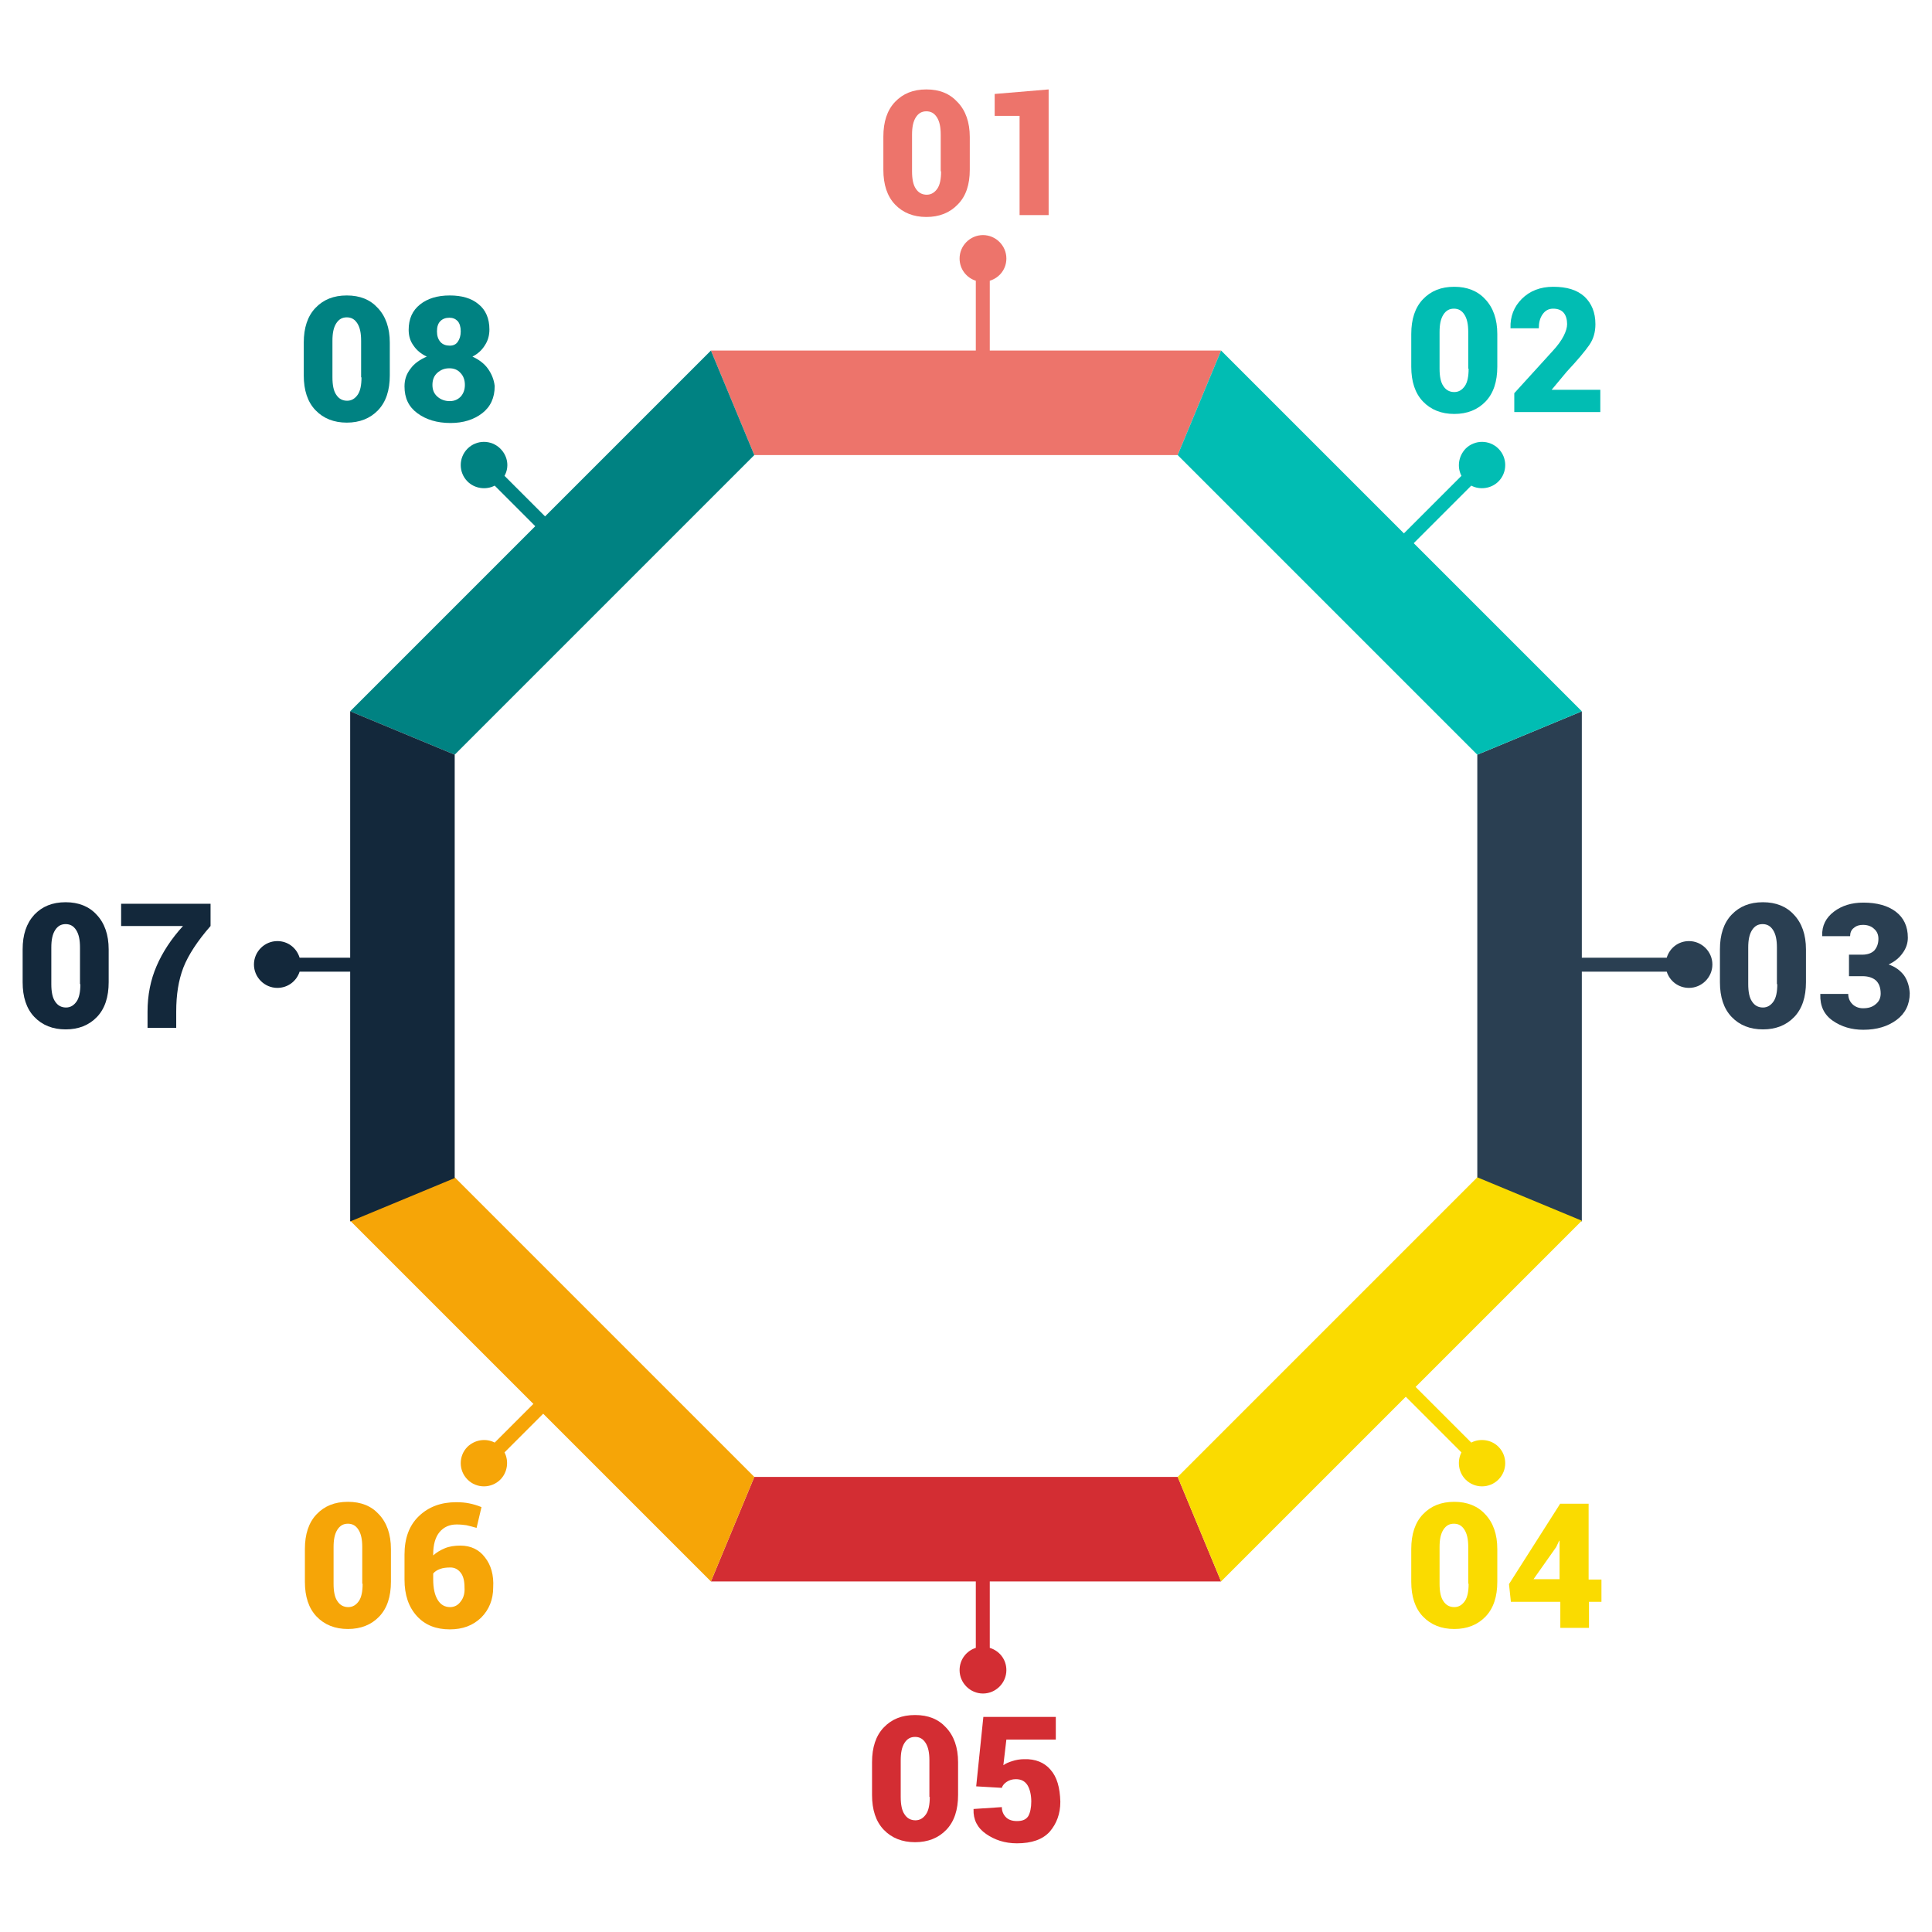 <?xml version="1.0" ?><svg id="Layer_1" style="enable-background:new 0 0 512 512;" version="1.1" viewBox="0 0 512 512" xml:space="preserve" xmlns="http://www.w3.org/2000/svg" xmlns:xlink="http://www.w3.org/1999/xlink"><style type="text/css">
	.st0{fill:#ED746B;}
	.st1{fill:#D32D33;}
	.st2{fill:#008282;}
	.st3{fill:#FADB00;}
	.st4{fill:#13283B;}
	.st5{fill:#2A3F52;}
	.st6{fill:#F6A507;}
	.st7{fill:#01BDB3;}
</style><g id="XMLID_497_"><g id="XMLID_499_"><path class="st0" d="M266.7,68.5c0-3.4-2.8-6.2-6.2-6.2c-3.4,0-6.2,2.8-6.2,6.2c0,2.8,1.8,5.1,4.3,5.9v37h3.7v-37    C264.9,73.6,266.7,71.3,266.7,68.5z" id="XMLID_511_"/><path class="st1" d="M266.7,442.6c0,3.4-2.8,6.2-6.2,6.2c-3.4,0-6.2-2.8-6.2-6.2c0-2.8,1.8-5.1,4.3-5.9v-37h3.7    v37C264.9,437.5,266.7,439.8,266.7,442.6z" id="XMLID_502_"/></g><path class="st2" d="M132.6,118.9c-2.4-2.4-6.3-2.4-8.7,0c-2.4,2.4-2.4,6.3,0,8.7c1.9,1.9,4.9,2.3,7.2,1.1   l26.1,26.1l2.6-2.6l-26.1-26.1C135,123.8,134.6,120.9,132.6,118.9z" id="XMLID_525_"/><path class="st3" d="M397.1,383.4c2.4,2.4,2.4,6.3,0,8.7s-6.3,2.4-8.7,0c-1.9-1.9-2.3-4.9-1.1-7.2l-26.1-26.1   l2.6-2.6l26.1,26.1C392.2,381.1,395.2,381.5,397.1,383.4z" id="XMLID_520_"/><path class="st4" d="M73.5,249.4c-3.4,0-6.2,2.8-6.2,6.2c0,3.4,2.8,6.2,6.2,6.2c2.8,0,5.1-1.8,5.9-4.3h37v-3.7h-37   C78.6,251.2,76.3,249.4,73.5,249.4z" id="XMLID_545_"/><path class="st5" d="M447.6,249.4c3.4,0,6.2,2.8,6.2,6.2c0,3.4-2.8,6.2-6.2,6.2c-2.8,0-5.1-1.8-5.9-4.3h-37v-3.7   h37C442.5,251.2,444.8,249.4,447.6,249.4z" id="XMLID_544_"/><path class="st6" d="M123.9,383.4c-2.4,2.4-2.4,6.3,0,8.7c2.4,2.4,6.3,2.4,8.7,0c1.9-1.9,2.3-4.9,1.1-7.2   l26.1-26.1l-2.6-2.6l-26.1,26.1C128.8,381.1,125.9,381.5,123.9,383.4z" id="XMLID_548_"/><path class="st7" d="M388.4,118.9c2.4-2.4,6.3-2.4,8.7,0s2.4,6.3,0,8.7c-1.9,1.9-4.9,2.3-7.2,1.1l-26.1,26.1   l-2.6-2.6l26.1-26.1C386.1,123.8,386.5,120.9,388.4,118.9z" id="XMLID_547_"/><g id="XMLID_473_"><path class="st7" d="M385.4,76c-3.5,0-6.2,1.1-8.3,3.3c-2.1,2.2-3.1,5.3-3.1,9.2v8.7c0,3.9,1,7,3.1,9.2    c2.1,2.2,4.9,3.3,8.3,3.3c3.4,0,6.2-1.1,8.3-3.3c2.1-2.2,3.1-5.3,3.1-9.2v-8.7c0-3.9-1.1-7-3.2-9.2C391.6,77.1,388.8,76,385.4,76z     M389.2,97.7c0,2-0.3,3.6-1,4.6c-0.7,1-1.6,1.6-2.8,1.6c-1.2,0-2.2-0.5-2.9-1.6c-0.7-1-1-2.6-1-4.6V88c0-2,0.3-3.5,1-4.6    c0.7-1.1,1.6-1.6,2.8-1.6c1.2,0,2.1,0.5,2.8,1.6c0.7,1.1,1,2.6,1,4.6V97.7z" id="XMLID_535_"/><path class="st7" d="M411.2,103.4l0-0.1l4-4.8c2.9-3.1,4.9-5.5,6-7.1c1.1-1.6,1.6-3.4,1.6-5.5    c0-3.1-1-5.5-2.9-7.3c-2-1.8-4.7-2.6-8.3-2.6c-3.4,0-6.2,1.1-8.3,3.2c-2.1,2.1-3.1,4.7-3,7.7l0,0.1h7.5c0-1.5,0.3-2.7,1-3.7    s1.6-1.5,2.8-1.5c1.3,0,2.2,0.4,2.8,1.1c0.6,0.7,0.9,1.8,0.9,3c0,0.9-0.3,1.9-0.9,3.1c-0.6,1.2-1.6,2.6-3,4.1l-10.1,11.1v5h22.8    v-5.9H411.2z" id="XMLID_536_"/></g><g id="XMLID_514_"><path class="st3" d="M385.4,398c-3.5,0-6.2,1.1-8.3,3.3c-2.1,2.2-3.1,5.3-3.1,9.2v8.7c0,3.9,1,7,3.1,9.2    c2.1,2.2,4.9,3.3,8.3,3.3c3.4,0,6.2-1.1,8.3-3.3c2.1-2.2,3.1-5.3,3.1-9.2v-8.7c0-3.9-1.1-7-3.2-9.2    C391.6,399.1,388.8,398,385.4,398z M389.2,419.7c0,2-0.3,3.6-1,4.6c-0.7,1-1.6,1.6-2.8,1.6c-1.2,0-2.2-0.5-2.9-1.6    c-0.7-1-1-2.6-1-4.6V410c0-2,0.3-3.5,1-4.6c0.7-1.1,1.6-1.6,2.8-1.6c1.2,0,2.1,0.5,2.8,1.6c0.7,1.1,1,2.6,1,4.6V419.7z" id="XMLID_517_"/><path class="st3" d="M421,418.5v-20h-7.6v0.1l-13.5,21.2l0.5,4.7h13.1v6.9h7.6v-6.9h3.3v-5.9H421z M413.4,418.5    h-7l6-8.5l0.8-1.7l0.1,0V418.5z" id="XMLID_540_"/></g><g id="XMLID_503_"><path class="st6" d="M92.2,398c-3.5,0-6.2,1.1-8.3,3.3c-2.1,2.2-3.1,5.3-3.1,9.2v8.7c0,3.9,1,7,3.1,9.2    c2.1,2.2,4.9,3.3,8.3,3.3c3.4,0,6.2-1.1,8.3-3.3c2.1-2.2,3.1-5.3,3.1-9.2v-8.7c0-3.9-1.1-7-3.2-9.2C98.4,399.1,95.7,398,92.2,398z     M96.1,419.7c0,2-0.3,3.6-1,4.6c-0.7,1-1.6,1.6-2.8,1.6c-1.2,0-2.2-0.5-2.9-1.6c-0.7-1-1-2.6-1-4.6V410c0-2,0.3-3.5,1-4.6    c0.7-1.1,1.6-1.6,2.8-1.6c1.2,0,2.1,0.5,2.8,1.6c0.7,1.1,1,2.6,1,4.6V419.7z" id="XMLID_506_"/><path class="st6" d="M128.5,412.7c-1.5-2-3.7-3.1-6.5-3.1c-1.5,0-2.9,0.2-4.1,0.7s-2.2,1.1-3.1,1.9v-0.3    c0-2.6,0.6-4.6,1.7-5.9s2.6-2,4.5-2c1,0,1.9,0.1,2.6,0.2c0.8,0.2,1.7,0.4,2.7,0.7l1.3-5.5c-1.2-0.5-2.3-0.8-3.3-1    c-1-0.2-2.1-0.3-3.4-0.3c-4,0-7.3,1.2-9.9,3.7c-2.6,2.5-3.8,5.9-3.8,10.2v6.6c0,4.1,1.1,7.3,3.3,9.7c2.2,2.4,5.1,3.5,8.7,3.5    c3.4,0,6.1-1,8.3-3.1c2.1-2.1,3.2-4.8,3.2-8C130.9,417.4,130.1,414.7,128.5,412.7z M122.1,424.4c-0.7,1-1.7,1.5-2.8,1.5    c-1.4,0-2.5-0.6-3.3-1.9c-0.8-1.3-1.2-3.1-1.2-5.5v-1.5c0.4-0.5,1-0.9,1.8-1.2c0.8-0.3,1.7-0.4,2.8-0.4c1.1,0,2,0.5,2.7,1.4    c0.7,0.9,1,2.2,1,3.9C123.2,422.1,122.9,423.4,122.1,424.4z" id="XMLID_541_"/></g><g id="XMLID_491_"><path class="st2" d="M91.9,78.3c-3.5,0-6.2,1.1-8.3,3.3c-2.1,2.2-3.1,5.3-3.1,9.2v8.7c0,3.9,1,7,3.1,9.2    c2.1,2.2,4.9,3.3,8.3,3.3c3.4,0,6.2-1.1,8.3-3.3c2.1-2.2,3.1-5.3,3.1-9.2v-8.7c0-3.9-1.1-7-3.2-9.2C98.1,79.4,95.4,78.3,91.9,78.3    z M95.8,100c0,2-0.3,3.6-1,4.6c-0.7,1-1.6,1.6-2.8,1.6c-1.2,0-2.2-0.5-2.9-1.6c-0.7-1-1-2.6-1-4.6v-9.7c0-2,0.3-3.5,1-4.6    c0.7-1.1,1.6-1.6,2.8-1.6c1.2,0,2.1,0.5,2.8,1.6c0.7,1.1,1,2.6,1,4.6V100z" id="XMLID_494_"/><path class="st2" d="M129.3,97.7c-1-1.4-2.4-2.4-4.1-3.2c1.4-0.7,2.5-1.7,3.3-3c0.8-1.2,1.2-2.6,1.2-4.2    c0-2.9-1-5.2-2.9-6.7c-1.9-1.6-4.5-2.3-7.6-2.3c-3.3,0-5.9,0.8-7.9,2.4c-2,1.6-3,3.8-3,6.7c0,1.6,0.4,3,1.3,4.2    c0.8,1.2,2,2.2,3.5,2.9c-1.8,0.8-3.3,1.8-4.3,3.2c-1.1,1.4-1.6,2.9-1.6,4.7c0,3.1,1.1,5.4,3.4,7.1c2.3,1.7,5.2,2.6,8.8,2.6    c3.4,0,6.2-0.9,8.4-2.6c2.2-1.7,3.3-4.1,3.3-7.2C130.9,100.6,130.3,99.1,129.3,97.7z M116.7,85.1c0.6-0.6,1.4-0.9,2.4-0.9    c0.9,0,1.6,0.3,2.2,0.9c0.5,0.6,0.8,1.5,0.8,2.7c0,1.2-0.3,2.1-0.8,2.8s-1.2,1-2.1,1c-1,0-1.9-0.3-2.5-1s-0.9-1.6-0.9-2.8    C115.8,86.6,116.1,85.7,116.7,85.1z M122.1,105.1c-0.8,0.8-1.7,1.2-2.9,1.2c-1.3,0-2.4-0.4-3.3-1.2c-0.9-0.8-1.3-1.8-1.3-3.1    c0-1.3,0.4-2.4,1.3-3.2c0.9-0.8,1.9-1.2,3.2-1.2c1.2,0,2.2,0.4,2.9,1.2c0.8,0.8,1.2,1.9,1.2,3.2    C123.2,103.3,122.8,104.3,122.1,105.1z" id="XMLID_542_"/></g><path class="st0" d="M245.5,23.7c-3.5,0-6.2,1.1-8.3,3.3c-2.1,2.2-3.1,5.3-3.1,9.2V45c0,3.9,1,7,3.1,9.2   c2.1,2.2,4.9,3.3,8.3,3.3c3.4,0,6.2-1.1,8.3-3.3C256,52,257,48.9,257,45v-8.7c0-3.9-1.1-7-3.2-9.2C251.7,24.8,249,23.7,245.5,23.7z    M249.4,45.4c0,2-0.3,3.6-1,4.6c-0.7,1-1.6,1.6-2.8,1.6c-1.2,0-2.2-0.5-2.9-1.6c-0.7-1-1-2.6-1-4.6v-9.7c0-2,0.3-3.5,1-4.6   c0.7-1.1,1.6-1.6,2.8-1.6c1.2,0,2.1,0.5,2.8,1.6c0.7,1.1,1,2.6,1,4.6V45.4z" id="XMLID_513_"/><polygon class="st0" id="XMLID_530_" points="270.2,57 277.9,57 277.9,23.7 263.6,24.9 263.6,30.7 270.2,30.7  "/><path class="st1" d="M242.5,454.5c-3.5,0-6.2,1.1-8.3,3.3c-2.1,2.2-3.1,5.3-3.1,9.2v8.7c0,3.9,1,7,3.1,9.2   c2.1,2.2,4.9,3.3,8.3,3.3c3.4,0,6.2-1.1,8.3-3.3c2.1-2.2,3.1-5.3,3.1-9.2V467c0-3.9-1.1-7-3.2-9.2   C248.7,455.6,246,454.5,242.5,454.5z M246.4,476.2c0,2-0.3,3.6-1,4.6c-0.7,1-1.6,1.6-2.8,1.6c-1.2,0-2.2-0.5-2.9-1.6   c-0.7-1-1-2.6-1-4.6v-9.7c0-2,0.3-3.5,1-4.6c0.7-1.1,1.6-1.6,2.8-1.6c1.2,0,2.1,0.5,2.8,1.6c0.7,1.1,1,2.6,1,4.6V476.2z" id="XMLID_534_"/><path class="st1" d="M278.4,469c-1.6-1.9-4-2.9-7-2.8c-1.1,0-2.2,0.2-3.1,0.5c-1,0.3-1.7,0.6-2.4,1.1l0.8-6.8h13.1   V455h-19.2l-1.9,18.4l6.8,0.4c0.2-0.7,0.7-1.2,1.3-1.6c0.6-0.4,1.4-0.7,2.4-0.7c1.4,0,2.4,0.5,3.1,1.6c0.6,1,1,2.5,1,4.3   c0,1.7-0.3,3-0.8,3.9c-0.6,0.9-1.5,1.3-3,1.3c-1.2,0-2.2-0.3-2.9-1c-0.7-0.7-1.1-1.6-1.1-2.7l-7.5,0.5l0,0.1   c-0.1,2.7,1,4.9,3.3,6.5c2.3,1.6,5,2.5,8.2,2.5c3.9,0,6.8-1,8.7-3.1c1.8-2.1,2.8-4.7,2.8-7.9C280.9,473.7,280.1,470.9,278.4,469z" id="XMLID_537_"/><g id="XMLID_495_"><path class="st5" d="M467.2,239.1c-3.5,0-6.2,1.1-8.3,3.3c-2.1,2.2-3.1,5.3-3.1,9.2v8.7c0,3.9,1,7,3.1,9.2    c2.1,2.2,4.9,3.3,8.3,3.3c3.4,0,6.2-1.1,8.3-3.3c2.1-2.2,3.1-5.3,3.1-9.2v-8.7c0-3.9-1.1-7-3.2-9.2    C473.4,240.2,470.6,239.1,467.2,239.1z M471,260.8c0,2-0.3,3.6-1,4.6c-0.7,1-1.6,1.6-2.8,1.6c-1.2,0-2.2-0.5-2.9-1.6    c-0.7-1-1-2.6-1-4.6v-9.7c0-2,0.3-3.5,1-4.6c0.7-1.1,1.6-1.6,2.8-1.6c1.2,0,2.1,0.5,2.8,1.6c0.7,1.1,1,2.6,1,4.6V260.8z" id="XMLID_507_"/><path class="st5" d="M504.6,258.5c-1-1.3-2.3-2.3-4.1-2.9c1.5-0.7,2.8-1.7,3.7-3c0.9-1.2,1.4-2.6,1.4-4.1    c0-3-1.1-5.3-3.2-6.9c-2.1-1.6-5-2.4-8.6-2.4c-3.1,0-5.7,0.8-7.8,2.4s-3.2,3.7-3.1,6.4l0,0.1h7.4c0-0.9,0.3-1.7,1-2.2    c0.7-0.6,1.5-0.8,2.4-0.8c1.3,0,2.3,0.4,3,1.1c0.8,0.7,1.1,1.6,1.1,2.6c0,1.3-0.4,2.3-1.1,3.1c-0.7,0.7-1.8,1.1-3.2,1.1H490v5.7    h3.6c1.5,0,2.7,0.4,3.5,1.1c0.8,0.7,1.3,1.9,1.3,3.5c0,1.1-0.4,2.1-1.3,2.8c-0.9,0.8-2,1.1-3.4,1.1c-1.1,0-2.1-0.4-2.8-1.1    c-0.7-0.7-1.1-1.6-1.1-2.7h-7.4l0,0.1c-0.1,3.1,1,5.4,3.3,7c2.3,1.6,5,2.4,8.1,2.4c3.6,0,6.5-0.9,8.8-2.6c2.3-1.7,3.5-4.1,3.5-7.1    C506,261.4,505.5,259.8,504.6,258.5z" id="XMLID_518_"/></g><path class="st4" d="M17.4,239.1c-3.5,0-6.2,1.1-8.3,3.3C7,244.7,6,247.7,6,251.6v8.7c0,3.9,1,7,3.1,9.2   c2.1,2.2,4.9,3.3,8.3,3.3c3.4,0,6.2-1.1,8.3-3.3c2.1-2.2,3.1-5.3,3.1-9.2v-8.7c0-3.9-1.1-7-3.2-9.2   C23.6,240.2,20.8,239.1,17.4,239.1z M21.3,260.8c0,2-0.3,3.6-1,4.6c-0.7,1-1.6,1.6-2.8,1.6c-1.2,0-2.2-0.5-2.9-1.6   c-0.7-1-1-2.6-1-4.6v-9.7c0-2,0.3-3.5,1-4.6c0.7-1.1,1.6-1.6,2.8-1.6c1.2,0,2.1,0.5,2.8,1.6c0.7,1.1,1,2.6,1,4.6V260.8z" id="XMLID_524_"/><path class="st4" d="M32.1,245.4h16.4c-3.1,3.4-5.4,6.9-7,10.6c-1.6,3.7-2.4,7.7-2.4,12.1v4.3h7.6v-4.3   c0-4.5,0.6-8.3,1.9-11.7c1.3-3.3,3.7-7,7.2-11v-5.9H32.1V245.4z" id="XMLID_526_"/><g id="XMLID_454_"><polygon class="st5" id="XMLID_478_" points="391.5,200 391.5,312.2 419.2,323.7 419.2,188.5   "/><polygon class="st0" id="XMLID_471_" points="188.4,92.9 199.9,120.6 312.1,120.6 323.6,92.9   "/><polygon class="st7" id="XMLID_472_" points="323.6,92.9 312.1,120.6 391.5,200 419.2,188.5   "/><polygon class="st2" id="XMLID_480_" points="188.4,92.9 199.9,120.6 120.5,200 92.8,188.5   "/><polygon class="st1" id="XMLID_484_" points="188.4,419.1 199.9,391.4 312.1,391.4 323.6,419.1   "/><polygon class="st3" id="XMLID_483_" points="323.6,419.1 312.1,391.4 391.5,312 419.2,323.5   "/><polygon class="st6" id="XMLID_482_" points="188.4,419.1 199.9,391.4 120.5,312 92.8,323.5   "/><polygon class="st4" id="XMLID_479_" points="120.5,200 120.5,312.2 92.8,323.7 92.8,188.5   "/></g></g></svg>